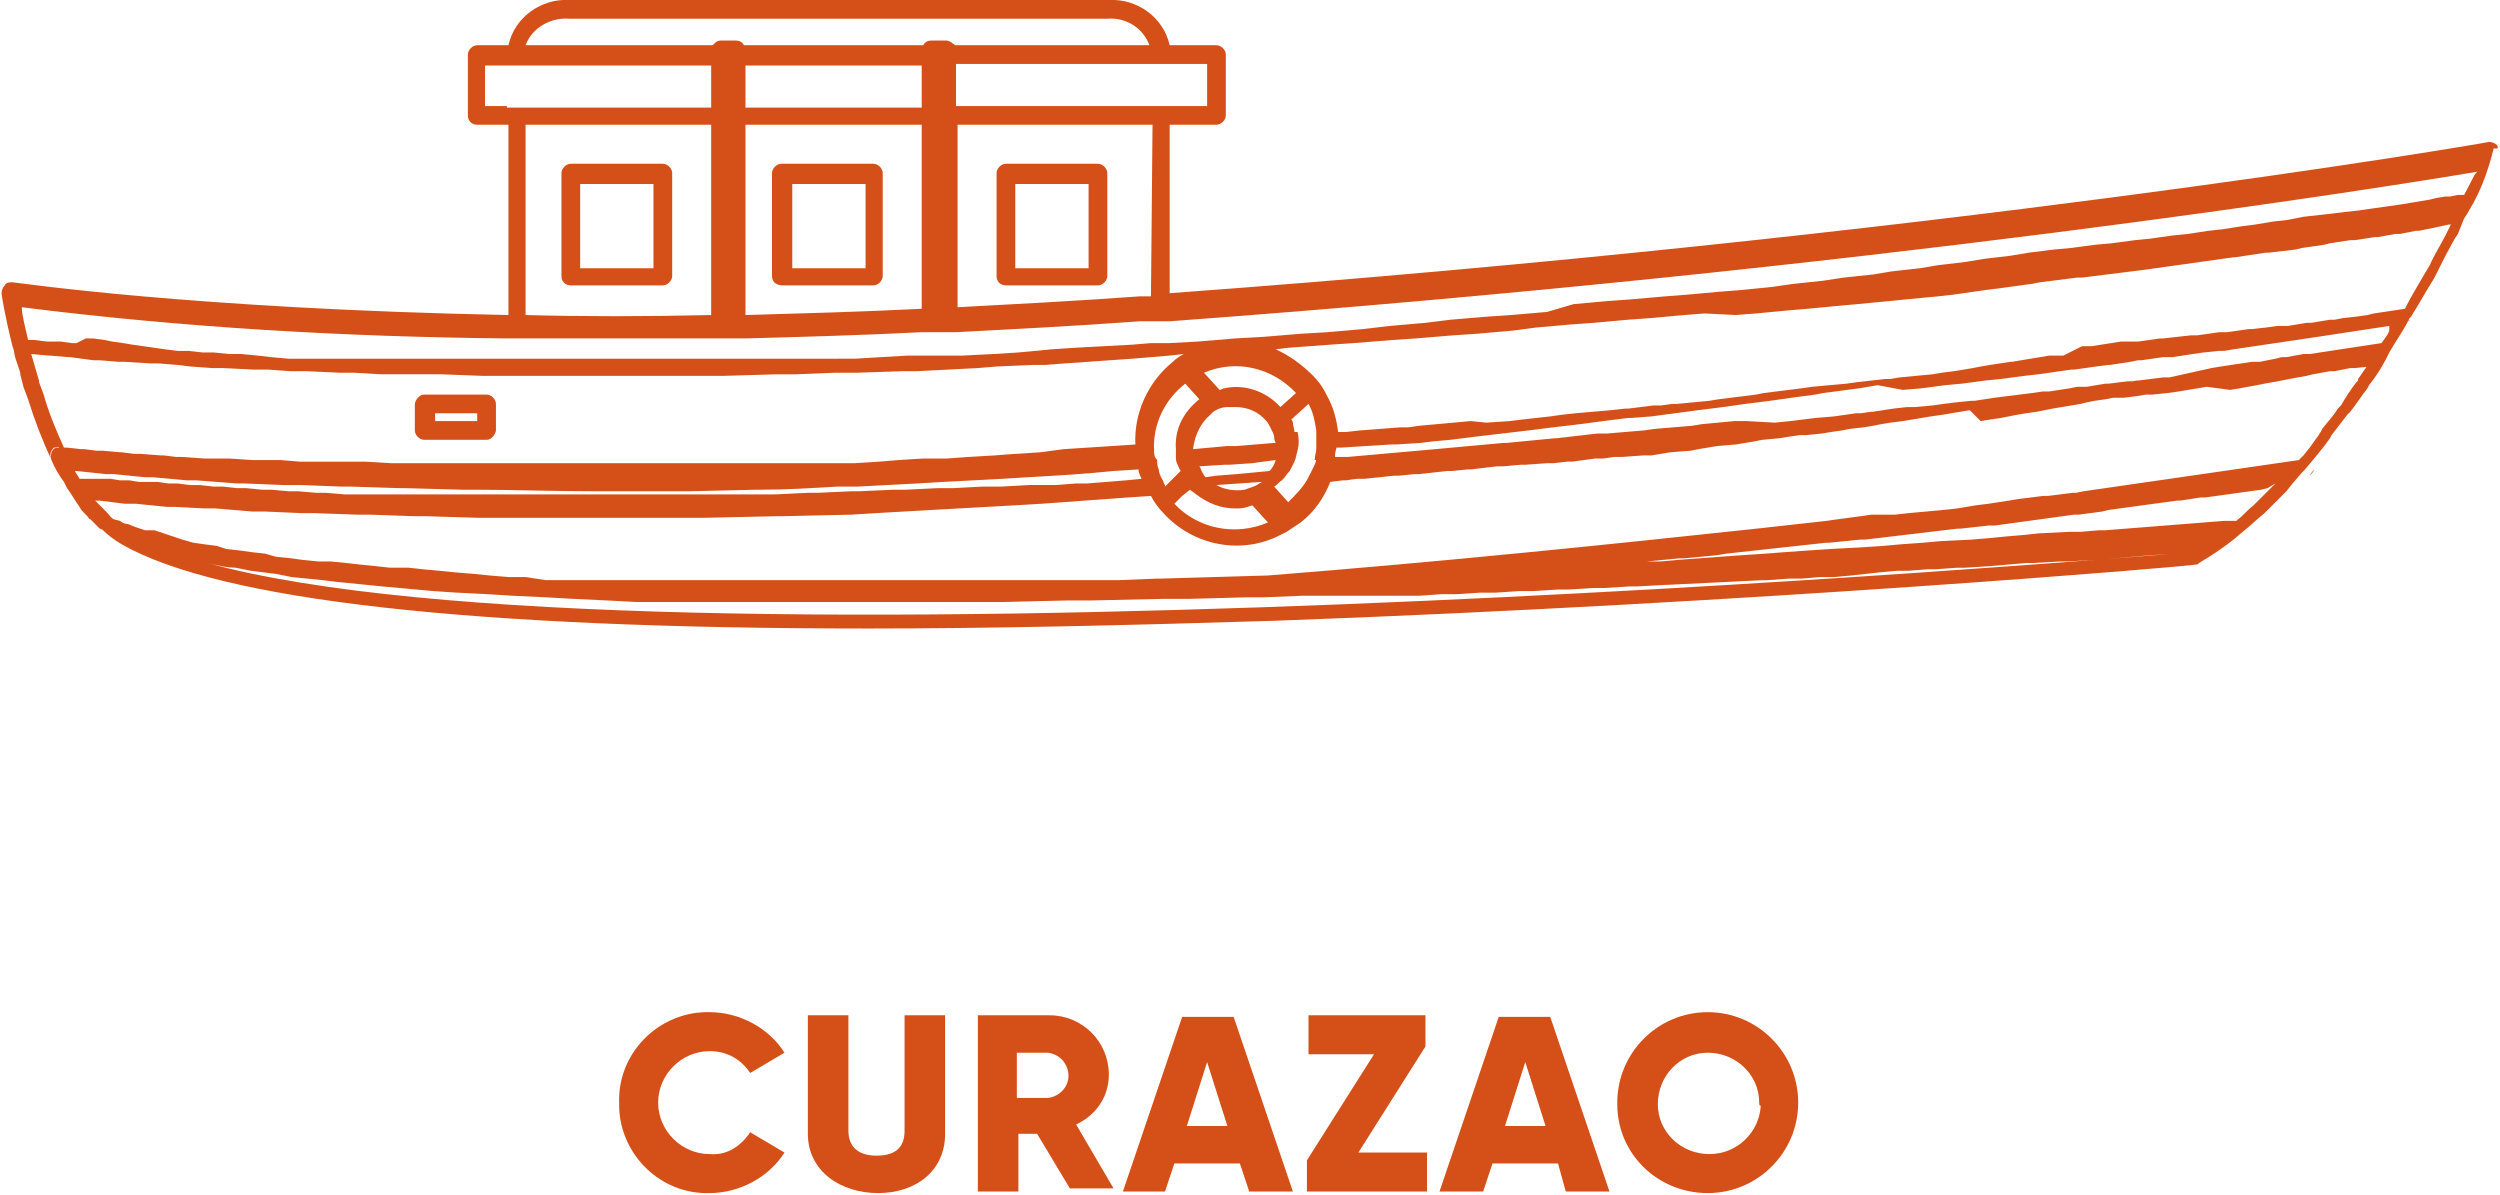 <?xml version="1.0" encoding="utf-8"?>
<!-- Generator: Adobe Illustrator 22.1.0, SVG Export Plug-In . SVG Version: 6.00 Build 0)  -->
<svg version="1.1" id="Capa_8" xmlns="http://www.w3.org/2000/svg" xmlns:xlink="http://www.w3.org/1999/xlink" x="0px" y="0px"
	 width="160.3px" height="76.6px" viewBox="0 0 160.3 76.6" style="enable-background:new 0 0 160.3 76.6;" xml:space="preserve">
<style type="text/css">
	.st0{fill:#D55019;}
</style>
<path class="st0" d="M39.7,70.7c-0.1-3.1,2.4-5.7,5.5-5.8c0.1,0,0.2,0,0.3,0c1.9,0,3.8,1,4.8,2.6l-2.2,1.3c-0.6-0.9-1.5-1.4-2.6-1.4
	c-1.8,0-3.3,1.5-3.3,3.3c0,1.8,1.5,3.3,3.3,3.3c1.1,0.1,2-0.5,2.6-1.4l2.2,1.3c-1,1.6-2.9,2.6-4.8,2.6c-3.1,0.1-5.7-2.4-5.8-5.5
	C39.7,70.9,39.7,70.8,39.7,70.7z"/>
<path class="st0" d="M51.8,72.7v-7.6h2.6v7.4c0,0.8,0.4,1.6,1.8,1.6s1.8-0.7,1.8-1.6v-7.4h2.6v7.6c0,2.4-1.9,3.8-4.3,3.8
	S51.8,75.1,51.8,72.7z"/>
<path class="st0" d="M66.5,72.7h-1.2v3.7h-2.6V65.1h4.6c2.1,0,3.8,1.7,3.8,3.8c0,0,0,0,0,0c0,1.4-0.8,2.6-2.1,3.2l2.4,4.1h-2.8
	L66.5,72.7z M65.2,70.4h2c0.8-0.1,1.4-0.8,1.3-1.6c-0.1-0.7-0.6-1.2-1.3-1.3h-2L65.2,70.4z"/>
<path class="st0" d="M79.5,74.6h-4.2l-0.6,1.8H72l3.8-11.2h3.3l3.8,11.2h-2.8L79.5,74.6z M78.7,72.2l-1.3-4.1l-1.3,4.1H78.7z"/>
<path class="st0" d="M91.5,73.9v2.5h-7.7v-2l4.3-6.8h-4.2v-2.5h7.5v2l-4.3,6.8H91.5z"/>
<path class="st0" d="M99.9,74.6h-4.2l-0.6,1.8h-2.8l3.8-11.2h3.3l3.8,11.2h-2.8L99.9,74.6z M99.1,72.2l-1.3-4.1l-1.3,4.1H99.1z"/>
<path class="st0" d="M103.7,70.7c0-3.2,2.6-5.8,5.8-5.8c3.2,0,5.8,2.6,5.8,5.8c0,3.2-2.6,5.8-5.8,5.8c-3.2,0-5.8-2.5-5.8-5.7
	C103.7,70.8,103.7,70.8,103.7,70.7z M112.8,70.7c0-1.8-1.5-3.2-3.3-3.2s-3.2,1.5-3.2,3.3c0,1.8,1.5,3.2,3.3,3.2
	c1.8,0,3.2-1.4,3.3-3.1C112.8,70.9,112.8,70.8,112.8,70.7L112.8,70.7z"/>
<path class="st0" d="M160.1,9.3c-0.1-0.1-0.3-0.2-0.5-0.2c-0.4,0.1-35.4,6.1-84.6,9.7V8h3c0.3,0,0.6-0.3,0.6-0.6c0,0,0,0,0,0V3.5
	c0-0.3-0.3-0.6-0.6-0.6h-3c-0.4-1.8-2.1-3-3.9-2.9l0,0H36.5c-1.8-0.1-3.5,1.1-3.9,2.9h-2c-0.3,0-0.6,0.3-0.6,0.6c0,0,0,0,0,0v3.9
	C30,7.7,30.2,8,30.6,8c0,0,0,0,0,0h2v12.2C12.2,19.8,1,18.1,0.8,18.1c-0.2,0-0.4,0-0.5,0.2c-0.1,0.1-0.2,0.3-0.2,0.5
	c0,0.1,0.2,1.4,0.7,3.4l0,0C0.9,22.4,0.9,22.7,1,23l0.1,0.3l0,0l0.2,0.6l0,0V24l0,0l0.2,0.8l0,0l0,0l0,0c0.1,0.3,0.2,0.5,0.3,0.8
	l0,0l0,0l0,0c0.4,1.3,0.9,2.6,1.5,3.9c-0.1-0.2-0.1-0.4,0-0.6c0.1-0.1,0.1-0.2,0.2-0.2c0.1,0,0.2-0.1,0.3,0h0.3
	c-0.5-1.1-1-2.3-1.3-3.4l0,0l-0.3-0.8l0,0v-0.1l0,0l-0.5-1.7l0,0l1.1,0.1h0.1l1.2,0.1h0.1L6,23.1h0.4l1.2,0.1H8l1.6,0.1l0.5,0
	l1.3,0.1l0.8,0.1l1.4,0.1h0.7l2,0.1l0.9,0l1.4,0.1l1,0l2.2,0.1h0.9l1.7,0.1h1.1h1.8h1l2.6,0.1h1.2H34h9h2.2h1.2l3.4-0.1h1.2l2.5-0.1
	l1.4,0l3-0.1h0.9l3.9-0.2l1.2-0.1l2.3-0.1l0.8,0l1.3-0.1c1.4-0.1,2.9-0.2,4.3-0.3l2.4-0.2l0.9-0.1l0,0c-0.2,0.1-0.5,0.3-0.7,0.5
	c-1.6,1.3-2.5,3.3-2.4,5.3l-1.5,0.1l-3.1,0.2L66.7,29l-1.5,0.1h-0.1l-1.3,0.1l-1.7,0.1l-1.4,0.1h-0.8h-0.5h-0.2l-1.6,0.1l-1.2,0.1
	l-1.6,0.1h-0.1h-0.7h-0.4H52h-1.1h-1.3h-0.8h-0.5h-1.7h-0.9h-0.9H43h-1.6h-7.8h-1.7h-0.7h-0.9h-1.1h-1.7h-0.4h-0.8h-0.9h-0.3
	l-1.7-0.1h-0.8h-1.1h-0.2h-1.2h-0.9L18,29.5h-0.1h-0.9h-0.8l0,0l-1.5-0.1h-0.1H14h-0.9h0l-1.4-0.1l0,0h-0.4l-0.8-0.1h-0.2L9,29.1
	H8.9H8.6L7.8,29H7.7l0,0l-1.1-0.1H6.2l-0.8-0.1H5.2l-0.9-0.1H4.2H3.9c-0.1,0-0.2,0-0.3,0c-0.3,0.1-0.4,0.5-0.3,0.8c0,0,0,0,0,0l0,0
	c0.2,0.5,0.5,1,0.8,1.4l0.2,0.4l0,0l0,0c0.3,0.4,0.5,0.8,0.8,1.2l0,0c0.1,0.2,0.2,0.3,0.4,0.5l0,0l0.1,0.1c0.1,0.1,0.1,0.2,0.2,0.2
	l0,0c0.2,0.2,0.4,0.4,0.6,0.6c0.1,0,0.1,0.1,0.2,0.1c0,0-0.1,0-0.1-0.1c0.4,0.4,0.8,0.7,1.3,1c6.3,3.6,22.4,5.4,47.9,5.4
	c7.8,0,16.5-0.2,26.1-0.5c30.4-1.1,58.7-3.5,59-3.6c0.1,0,0.1,0,0.2-0.1c1-0.6,1.9-1.2,2.8-2l0,0c0.4-0.3,0.9-0.8,1.4-1.2l0,0
	l0.4-0.4l0,0l0,0l0.4-0.4l0.6-0.6l0.4-0.5l0,0l0.6-0.7l0.2-0.2l0,0c0.5-0.6,1.1-1.3,1.6-2l0,0l0.1-0.2c0.3-0.4,0.7-0.9,1-1.3l0,0
	l0.2-0.2c0.4-0.5,0.7-1,1.1-1.5l0,0l0.1-0.2c0.4-0.5,0.8-1.1,1.1-1.7l0,0l0.1-0.2l0.1-0.2l0,0c0.4-0.7,0.9-1.4,1.2-2
	c0,0,0.1-0.1,0.1-0.1l0,0c0,0.1-0.1,0.1-0.1,0.1l0.1-0.2l0.1-0.1c0.5-0.8,1-1.7,1.5-2.5l0.1-0.2c0.2-0.4,0.4-0.8,0.6-1.2l0,0
	l0.6-1.1l0,0l0.2-0.3l0,0l0,0l0.2-0.5l0,0l0,0l0.2-0.5l0,0l0,0l0.2-0.3l0,0l0.4-0.7l0,0c0.6-1.1,1-2.3,1.3-3.5
	C160.2,9.6,160.2,9.4,160.1,9.3z M74.4,4.1h3v2.7H61.3V4.1H74.4L74.4,4.1z M73.8,19L73.1,19c-4.1,0.3-8,0.5-11.7,0.7V8h12.5L73.8,19
	z M36.5,1.2H71l0,0c1.2-0.1,2.3,0.6,2.7,1.7H61.2c0-0.1-0.1-0.1-0.1-0.1c-0.1-0.1-0.3-0.2-0.4-0.2h-1c-0.2,0-0.4,0.1-0.5,0.3H47.7
	c-0.1-0.2-0.3-0.3-0.5-0.3h-1c-0.2,0-0.3,0.1-0.4,0.2c0,0-0.1,0.1-0.1,0.1H33.7C34.1,1.8,35.3,1.1,36.5,1.2z M59.1,8v11.8
	c-4,0.2-7.8,0.3-11.3,0.4V8L59.1,8z M47.8,6.8V4.2h11.3v2.7H47.8z M45.6,20.2c-4.3,0.1-8.2,0.1-11.9,0V8h11.9L45.6,20.2z M32.5,6.8
	h-1.4V4.2h14.5v2.7H32.5L32.5,6.8z M74,28.9c-0.1-1.7,0.7-3.3,2-4.3l0,0l0.9,1c-1,0.8-1.6,1.9-1.5,3.2c0,0.2,0,0.4,0,0.6
	c0,0.2,0.1,0.4,0.2,0.6l0,0c0,0.1,0.1,0.1,0.1,0.2l-0.5,0.5l0,0l-0.5,0.5v0.1l0,0v-0.2c-0.1-0.1-0.1-0.3-0.2-0.4l0,0
	c-0.1-0.2-0.2-0.4-0.2-0.6l0,0c-0.1-0.2-0.1-0.4-0.1-0.6C74,29.3,74,29.1,74,28.9L74,28.9z M77.6,26.6l0.2-0.2
	c0.3-0.2,0.6-0.3,0.9-0.3c0.2,0,0.3,0,0.5,0c0.8,0,1.5,0.3,2,0.9c0.1,0.1,0.2,0.3,0.3,0.5c0.1,0.2,0.2,0.4,0.2,0.5
	c0,0.1,0,0.2,0.1,0.4h-0.1l-2.4,0.2h-0.6l0,0l-2.2,0.2C76.6,27.9,77,27.1,77.6,26.6L77.6,26.6z M77.2,23.9c2.1-0.9,4.4-0.3,5.9,1.3
	l-1,0.9l0,0c-0.9-1-2.3-1.5-3.6-1.2c-0.1,0-0.2,0.1-0.3,0.1L77.2,23.9z M81.4,30.2l-2.1,0.2L78,30.5l-0.7,0.1
	c-0.1-0.1-0.2-0.3-0.3-0.5c0,0,0-0.1-0.1-0.2l0,0l1.6-0.1h0.3l1.5-0.1l0.7-0.1l0.8-0.1C81.7,29.8,81.6,30,81.4,30.2
	C81.7,30.2,81.5,30.2,81.4,30.2L81.4,30.2z M79.2,32.6c0.3,0,0.5,0,0.8-0.1l0.3-0.1l1,1.1c-2.1,0.9-4.5,0.4-6-1.2l0.5-0.5l0.5-0.4
	l0,0c0.1,0.1,0.3,0.2,0.4,0.3C77.5,32.3,78.3,32.6,79.2,32.6L79.2,32.6z M78,31.1l2.9-0.2l0,0c-0.1,0.1-0.2,0.1-0.3,0.2
	c-0.2,0.1-0.5,0.2-0.8,0.3C79.2,31.5,78.5,31.4,78,31.1L78,31.1z M5.5,30.7H5.1l0,0c-0.1-0.2-0.2-0.3-0.3-0.5h0.1l1.9,0.2h0.2h0.3
	l2,0.2h0.5l2.2,0.2h0.6l2.6,0.2h0.5l2.5,0.1h0.6h0.5l2.6,0.1h0.6l3.1,0.1h0.4l3.6,0.1h0.8c2.5,0,5,0.1,7.8,0.1h1.5h3.1h1.4l4.3-0.1
	h0.3c1.6,0,3.2-0.1,4.9-0.2H55l3.8-0.2l1.7-0.1l3.8-0.2l1.6-0.1c1.8-0.1,3.6-0.2,5.5-0.4l1.6-0.1c0,0.2,0.1,0.4,0.2,0.6l0,0l-1,0.1
	L69.7,31h0.1H69h0.7H69l0,0l-1.3,0.1h-0.6L66,31.1l0,0l-1.8,0.1h-0.6H63l0,0l-1.9,0.1h-1l-2,0.1h-0.8l-2.2,0.1h-0.5l-2.2,0.1h-0.6
	l-2.1,0.1h-0.5h-2.2h-0.4h-2.1H44h-2.1h-2.7c-0.7,0-1.3,0-1.9,0h-2.7h-1.8h-0.5h-1.7h-0.4h-1.6H28h-1.5H26h-1.4H24l-1.3,0h-0.6
	l-1.2-0.1h-0.4h-0.2l-1.2-0.1h-0.6l-1.1-0.1h-0.6l-1-0.1h-0.5h-0.1l-0.9-0.1h-0.5h-0.1l-0.9-0.1l-0.6,0l-0.8-0.1h-0.6l-0.7-0.1H9.6
	l-0.7,0l-0.6-0.1l-0.6,0l-0.6-0.1l-0.6,0L6,30.7L5.5,30.7z M140.7,35.4c-4,0.3-99.4,8.4-127.4,0.7l0.4,0.1c0.5,0.1,0.9,0.2,1.4,0.2
	l1,0.2l1.6,0.2l1,0.2l2,0.2l0.8,0.1c1,0.1,2,0.2,3,0.3l1.1,0.1l2.2,0.2l1.5,0.1l2,0.1l1.6,0.1l2.1,0.1l1.8,0.1l2.1,0.1l1.9,0.1h2.2
	h2h2.3h2.1h9.9h4h1l4.2-0.1h1.5l4.5-0.1h1.7l3.7-0.1h1.1l0,0l2.5-0.1h1.2l1.3,0h1.4h1.1l1.4,0h1.1l1.4-0.1h1l1.5-0.1h1l1.5-0.1h0.9
	l1.6-0.1h0.7l1.6-0.1h0.7l1.6-0.1h0.5l1.8-0.1h0.1l6.1-0.3h0.3l1.4-0.1h0.8l1.2-0.1h0.9l1.1-0.1l0.9-0.1l0.9-0.1l1.1-0.1l0.7,0
	l1.3-0.1h0.5l1.4-0.1h0.5l1.6-0.1l0,0l2.3-0.2h0.4l1.8-0.1h0.4l1.8-0.1h0.1l3.5-0.3l3.2-0.2C141.1,35.1,140.8,35.3,140.7,35.4
	L140.7,35.4z M145.9,31L145.9,31l-0.6,0.6l-0.8,0.8c-0.4,0.3-0.7,0.7-1,0.9l-0.1,0.1l0,0h-0.2h-0.6l-3.8,0.3l0,0l-3.8,0.3h-0.4
	l-1.2,0.1h-0.7l-2,0.1l-0.9,0.1l-1.2,0.1l-1,0.1l-1.2,0.1l-2,0.1l-1.1,0.1l-1.4,0.1l-1.1,0.1l-1.5,0.1l-1.9,0.1l-1.5,0.1l-1.4,0.1
	l-1.3,0.1l-1.5,0.1l-1.4,0.1l-2.7,0.2l-1.1,0.1l-0.9,0l0,0l2.1-0.2h0.3l2.1-0.2l0.6-0.1l6.4-0.7h0.2l2-0.2h0.3l5.9-0.7h0.2l1.8-0.2
	h0.4l5.1-0.7l0.3,0l1.5-0.2l0.4-0.1l4.4-0.6h0.2l1.3-0.2h0.3l3.6-0.5l0.4-0.1L145.9,31L145.9,31L145.9,31z M144.3,29.9l3-0.4
	L144.3,29.9z M148.1,30.5L148.1,30.5c0.1-0.1,0.2-0.2,0.3-0.4C148.3,30.2,148.2,30.3,148.1,30.5L148.1,30.5z M151.9,23.3l-0.7,1l0,0
	l0,0.1l-0.1,0.1c-0.4,0.5-0.7,1-1,1.5l0,0l-0.2,0.2c-0.3,0.5-0.7,0.9-1,1.3l-0.1,0.2c-0.1,0.1-0.1,0.2-0.2,0.3l0,0l-0.5,0.7
	l-0.4,0.5c-0.1,0.1-0.2,0.2-0.3,0.3l0,0c-3.5,0.5-8.2,1.2-13.8,2l-0.5,0.1h-0.2l-1.6,0.2H131l-1.6,0.2l-0.6,0.1l-1.3,0.2l-0.8,0.1
	l-1.2,0.2l-0.9,0.1l-1.1,0.1l-1.1,0.1l-0.9,0.1L120,33l-0.7,0.1l-1.5,0.2l-0.7,0.1l-4.5,0.5l0,0c-9.3,1-19.9,2.1-31.3,3l-6.9,0.2
	h-0.2l-2.5,0.1h-0.9l-2.6,0h-0.7h-2.3h-1h-2.1h-1h-2.4h-9.5h-1.5h-1.3h-1.5h-1.2h-1.4h-1.2h-1.3h-1.2l-1.2,0h-1.3l-1.1,0L33.7,37
	L32.6,37l-1.2-0.1l-1-0.1l-1.2-0.1l-1-0.1l-1.1-0.1l-0.9-0.1L25,36.4l-0.9-0.1l-1-0.1l-0.9-0.1l-1-0.1L20.4,36l-1-0.1l-0.7-0.1
	l-1-0.1L17,35.5l-0.9-0.1l-0.7-0.1l-0.9-0.1L13.9,35l-0.8-0.1l-0.7-0.1l-0.7-0.2l-0.6-0.2l-0.6-0.2l-0.6-0.2L9.3,34l-0.6-0.2
	l-0.5-0.2c-0.2,0-0.4-0.1-0.5-0.2l-0.4-0.1l0,0c-0.2-0.1-0.3-0.3-0.5-0.5l-0.3-0.3l0,0l0,0l-0.3-0.3l0,0l0,0l-0.1-0.1h0.3L8,32.3
	h0.1h0.4h0.2l2,0.2l0,0h0.4h0.1l1.9,0.1h0.5h0h0.2l2.4,0.2h0.1h0.5h0.2l2.3,0.1h0.2h0.4h0.2l2.8,0.1h0.8l2.9,0.1h0.7l3.3,0.1h0.9
	h3.8h5.4h3.1h1.4l4.6-0.1h0.3l4.5-0.1l1.6-0.1l3.5-0.2l1.8-0.1l3.6-0.2l1.7-0.1l5.5-0.4l1.5-0.1c0.2,0.4,0.5,0.8,0.8,1.1
	c1.9,2.1,5,2.7,7.5,1.4l0.4-0.2c0.3-0.2,0.6-0.4,0.9-0.6c0.9-0.7,1.5-1.6,1.9-2.6l0.8-0.1h0.2l0.7-0.1h0.5l1.9-0.2h0.3l1-0.1H91
	l1.8-0.2h0.3l1-0.1h0.2l1.7-0.2h0.4l1.1-0.1h0.3l1.4-0.1h0.4l0.9-0.1h0.3l1.5-0.2h0.5l0.7-0.1l0.5,0l1.4-0.1h0.5l0.6-0.1l0.6-0.1
	l1.3-0.1l0.5-0.1l0.6-0.1l0.6-0.1l1.2-0.1l0.6-0.1l0.6-0.1l0.5-0.1l1.1-0.1l0.6-0.1l0.7-0.1h0.4l1-0.1l0.6-0.1l0.7-0.1l0.5-0.1
	l0.9-0.1l0.6-0.1l0.5-0.1l0.6-0.1l0.8-0.1l0.6-0.1l0.6-0.1l0.6-0.1l0.7-0.1l0.6-0.1l0.6-0.1l0.6-0.1L127,27l0.6-0.1l0.7-0.1l0.5-0.1
	l0.5-0.1l0.6-0.1l0.7-0.1l0.5-0.1l0.5-0.1l0.6-0.1l0.6-0.1l0.6-0.1l0.4-0.1l0.5-0.1l0.7-0.1l0.5-0.1l0.3,0h0.4l0.8-0.1l0.6-0.1h0.2
	h0h0.2l1-0.1l0.7-0.1l1.2-0.2l0.6-0.1L143,25l0.6-0.1l1.1-0.2l0.5-0.1l1.1-0.2l0.5-0.1l1.1-0.2l0.4-0.1l1.1-0.2h0.3l1-0.2h0.3l1-0.1
	h0.1L151.9,23.3z M153.2,21.2c-0.1,0.3-0.3,0.5-0.5,0.8l0,0l-4.6,0.7l0,0h-0.2h-0.2l-1.1,0.2h-0.1h-0.2l-0.4,0.1l-1,0.2h-0.1h-0.1
	h-0.3l-2,0.3l-0.6,0.1l-2.7,0.6l0,0h-0.4l-1.6,0.2h-0.1l-0.6,0.1l0.4-0.1l-1.6,0.2l1.2-0.2l-1.2,0.2h-0.2H135l-1.2,0.2h-0.4h-0.2
	l-0.5,0.1l-1.3,0.2h-0.2h-0.2l-0.7,0.1l-1.6,0.2l-0.8,0.1l0,0l-1.3,0.2h-0.2h0.1h0.1h-0.2l-1,0.1l0,0l-0.8,0.1l-0.7,0.1l-1.1,0.1
	l0,0l-0.5,0l-0.9,0.1l-1.3,0.2l0,0H120l-0.7,0.1H119l-1.4,0.2l-1.2,0.1l-1.6,0.2l0,0l-1,0.1L112,27h-0.4h-0.2h-0.2l-2.1,0.2
	l-0.6,0.1l0,0l-2.4,0.2l-0.7,0.1l-2.4,0.2h-0.1h-0.3h-0.2l-2.6,0.3h-0.1l-3.1,0.3h-0.2c-3.2,0.3-6.6,0.6-10,0.9l0,0h-0.4h-0.3
	l-1.3,0.1c0,0.2-0.1,0.4-0.2,0.6c-0.1,0.2-0.2,0.4-0.3,0.6c-0.3,0.6-0.8,1.1-1.3,1.6l0,0l-0.9-1l0,0c0.2-0.1,0.3-0.3,0.5-0.4l0,0
	c0.2-0.2,0.3-0.4,0.5-0.6c0.1-0.2,0.2-0.4,0.3-0.6l0,0c0.1-0.2,0.1-0.4,0.2-0.7l0,0c0.1-0.4,0.1-0.8,0-1.2h-0.2h-0.3H83h0
	c0-0.2-0.1-0.4-0.1-0.6c0-0.1-0.1-0.2-0.1-0.2l1.1-1c0.3,0.5,0.4,1.1,0.5,1.7c0,0.2,0,0.4,0,0.6s0,0.4,0,0.6c0,0.2-0.1,0.4-0.1,0.7
	l1.3-0.1c0-0.2,0-0.4,0.1-0.7l0,0h0.3l1.6-0.1l1.6-0.1h0.3l1.6-0.1l0.8-0.1l1.1-0.1l1.6-0.2l1.7-0.2l1.7-0.2l1.6-0.2l1.7-0.2
	l1.5-0.2l1.6-0.2h0.2l1.3-0.1l1.5-0.2l1.5-0.2l1.6-0.2l0.7-0.1l0.7-0.1l1.6-0.2l1.4-0.2l1.5-0.2l0.5-0.1l0.8-0.1l1.5-0.2l1.2-0.2
	L122,25l1.2-0.1l1.5-0.2l1.1-0.1l1.5-0.2l1-0.1l1.5-0.2l0.9-0.1l1.4-0.2l0.7-0.1h0.2l1.4-0.2l0.8-0.1h0.1l1.3-0.2l0.5-0.1h0.2
	l1.4-0.2l0.3,0h0.3l1.3-0.2l0.7-0.1l1-0.1h0.3l0.6-0.1c4.1-0.6,7.4-1.1,10-1.5L153.2,21.2z M157.4,13.9L157.4,13.9l-0.6,1.2
	c-0.3,0.6-0.7,1.2-1,1.9l-0.3,0.5c-0.4,0.7-0.9,1.5-1.3,2.3l0,0l-2,0.3l-0.4,0.1l-0.7,0.1l-0.9,0.1l-0.5,0.1l-0.3,0l0,0l-1.2,0.2
	l-0.3,0h0l-1.2,0.2h-0.3H146l-0.7,0.1l-0.9,0.1h-0.2l0,0l-1.4,0.2h-0.2h-0.2h-0.1l-1.4,0.2h-0.2h-0.2l-1.8,0.2h-0.2l-0.7,0.1
	l-0.7,0.1l-0.4,0H136l-1.9,0.3h-0.3h-0.3l-1.2,0.6h-0.4h-0.4h-0.1l-1.2,0.2l-0.6,0.1l-0.6,0.1h-0.1l-1.3,0.2l-0.6,0.1l-0.5,0.1l0,0
	l-1.2,0.2l-0.8,0.1l-0.6,0.1l-2.1,0.2l-0.6,0.1h-0.1h-0.2l-1.8,0.2l-0.7,0.1l-2.2,0.2l-0.7,0.1l-2.4,0.3l-0.5,0.1l-2.4,0.3l-0.6,0.1
	l0,0l-2.1,0.2h-0.3l-0.7,0.1l-0.5,0l-1.6,0.2h-0.2l-0.9,0.1l-2.3,0.2l-0.9,0.1l0,0l-0.7,0.1l-1.8,0.2l-0.8,0.1l-1.5,0.1L94.3,27
	l-1.1,0.1l0,0L91,27.3l-0.7,0.1h-0.5l-1.3,0.1l-1.3,0.1l0,0l-0.9,0.1h-0.5c-0.1-0.8-0.3-1.6-0.7-2.3L85,25.2
	c-0.2-0.4-0.5-0.8-0.8-1.1c-0.7-0.7-1.5-1.3-2.4-1.7l0.8-0.1l2.7-0.2l1.5-0.1l2.5-0.2l1.5-0.1l2.4-0.2l1.5-0.1l2.3-0.2l1.5-0.2
	l2.3-0.2l1.4-0.1l2.2-0.2l1.4-0.1l2.2-0.2l1.3-0.1l2,0.1l1.3-0.1l2.1-0.2l1.2-0.1l2.1-0.2l1.1-0.1l2.1-0.2l1-0.1l2.1-0.2l0.9-0.1
	l2.1-0.3l0.8-0.1l2.2-0.3l0.5-0.1l2.4-0.3h0.3l4-0.5l5.7-0.8h0.1l2-0.3h0.2l1.7-0.2l0.4-0.1l1.4-0.2l0.4-0.1l1.3-0.2h0.3l1.3-0.2
	h0.2l1.1-0.2l0.3,0l1-0.2h0.2l1-0.2l0,0l0.9-0.2h0.1h0.3L157.4,13.9z M158,12.5L158,12.5h-0.2h-0.2l-0.5,0.1h-0.3l-0.6,0.1l-0.4,0.1
	l-0.6,0.1l-0.6,0.1l-0.6,0.1l-0.7,0.1l-0.7,0.1l-0.7,0.1l-0.7,0.1l-0.9,0.1l-0.8,0.1l-0.9,0.1l-0.9,0.1l-1,0.2l-0.9,0.1l-1.2,0.2
	l-0.8,0.1l-1.3,0.2l-0.9,0.1l-1.3,0.2l-1,0.1l-1.4,0.2l-1,0.1l-1.5,0.2l-1.1,0.1l-1.5,0.2l-1.1,0.1l-1.6,0.2l-1.2,0.2l-1.7,0.2
	l-1.2,0.2l-1.7,0.2l-1.2,0.2l-1.8,0.2l-1.2,0.2l-1.9,0.2l-1.3,0.2l-1.9,0.2l-1.4,0.2l-2,0.2l-1.3,0.1l-2.2,0.2l-1.3,0.1l-2.3,0.2
	l-1.4,0.1l-2.2,0.2L99.2,20l-2.3,0.2l-1.5,0.1l-2.4,0.2l-1.6,0.2l-2.3,0.2l-1.7,0.2l-2.3,0.2l-1.7,0.1L81,21.6l-1.8,0.1l-2.4,0.2
	l-1.8,0.1h-0.6h-0.6l-1.2,0.1l-3.7,0.2l-1.5,0.1l-1,0.1l-1.1,0.1l-1.6,0.1l-2,0.1h-0.3h-0.6h-0.8h-0.2h-0.6h-1l-1.7,0.1l-1.7,0.1
	L53,23h-0.3h-1.3h-1.6h-1.6h-0.5h-1h-1h-2h-1.5h-7.1h-1.4h-1.3h-1.3h-1.2h-1.3h-1.2h-1.2H25h-1.2l-1.1,0h-1.1l-1,0h-1.1h-1l-1.1-0.1
	l-0.9-0.1l-1-0.1h-0.8l-1-0.1H13l-0.9-0.1h-0.7l-0.8-0.1l-0.7-0.1l-0.7-0.1l-0.7-0.1l-0.6-0.1l-0.7-0.1l-0.5-0.1l-0.7-0.1H5.5
	L4.9,22H4.6l-0.7-0.1H3.7L3,21.9l0,0l-0.8-0.1l-0.4,0H1.8c-0.2-0.9-0.4-1.6-0.4-2.1c10.3,1.3,20.7,1.9,31.1,2h1.2
	c3.7,0,7.7,0,11.9,0h0.6h1h0.6c3.6-0.1,7.4-0.2,11.3-0.4h0.6h1h0.6c3.8-0.2,7.7-0.4,11.8-0.7h0.7l0.6,0H75c44.9-3.3,78-8.6,83.9-9.6
	C158.7,11,158.5,11.6,158,12.5L158,12.5z"/>
<path class="st0" d="M27.2,28.2h4c0.2,0,0.3-0.1,0.4-0.2c0.1-0.1,0.2-0.3,0.2-0.4v-1.7c0-0.3-0.3-0.6-0.6-0.6c0,0,0,0,0,0h-4
	c-0.2,0-0.3,0.1-0.4,0.2c-0.1,0.1-0.2,0.3-0.2,0.4v1.7C26.6,27.9,26.9,28.2,27.2,28.2C27.2,28.2,27.2,28.2,27.2,28.2z M30.6,26.5V27
	h-2.7v-0.5L30.6,26.5z"/>
<path class="st0" d="M64.5,18.3h5.9c0.3,0,0.6-0.3,0.6-0.6c0,0,0,0,0,0v-6.6c0-0.3-0.3-0.6-0.6-0.6c0,0,0,0,0,0h-5.9
	c-0.3,0-0.6,0.3-0.6,0.6v0v6.6C63.9,18.1,64.2,18.3,64.5,18.3L64.5,18.3z M65.1,11.8h4.7v5.4h-4.7V11.8z"/>
<path class="st0" d="M50.2,18.3H56c0.3,0,0.6-0.3,0.6-0.6v0v-6.6c0-0.3-0.3-0.6-0.6-0.6l0,0h-5.9c-0.3,0-0.6,0.3-0.6,0.6
	c0,0,0,0,0,0v6.6C49.5,18.1,49.8,18.3,50.2,18.3C50.1,18.3,50.1,18.3,50.2,18.3z M50.8,11.8h4.7v5.4h-4.7V11.8z"/>
<path class="st0" d="M36.6,18.3h5.9c0.3,0,0.6-0.3,0.6-0.6c0,0,0,0,0,0v-6.6c0-0.3-0.3-0.6-0.6-0.6c0,0,0,0,0,0h-5.9
	c-0.3,0-0.6,0.3-0.6,0.6v0v6.6C36,18.1,36.3,18.3,36.6,18.3L36.6,18.3z M37.2,11.8h4.7v5.4h-4.7L37.2,11.8z"/>
</svg>
